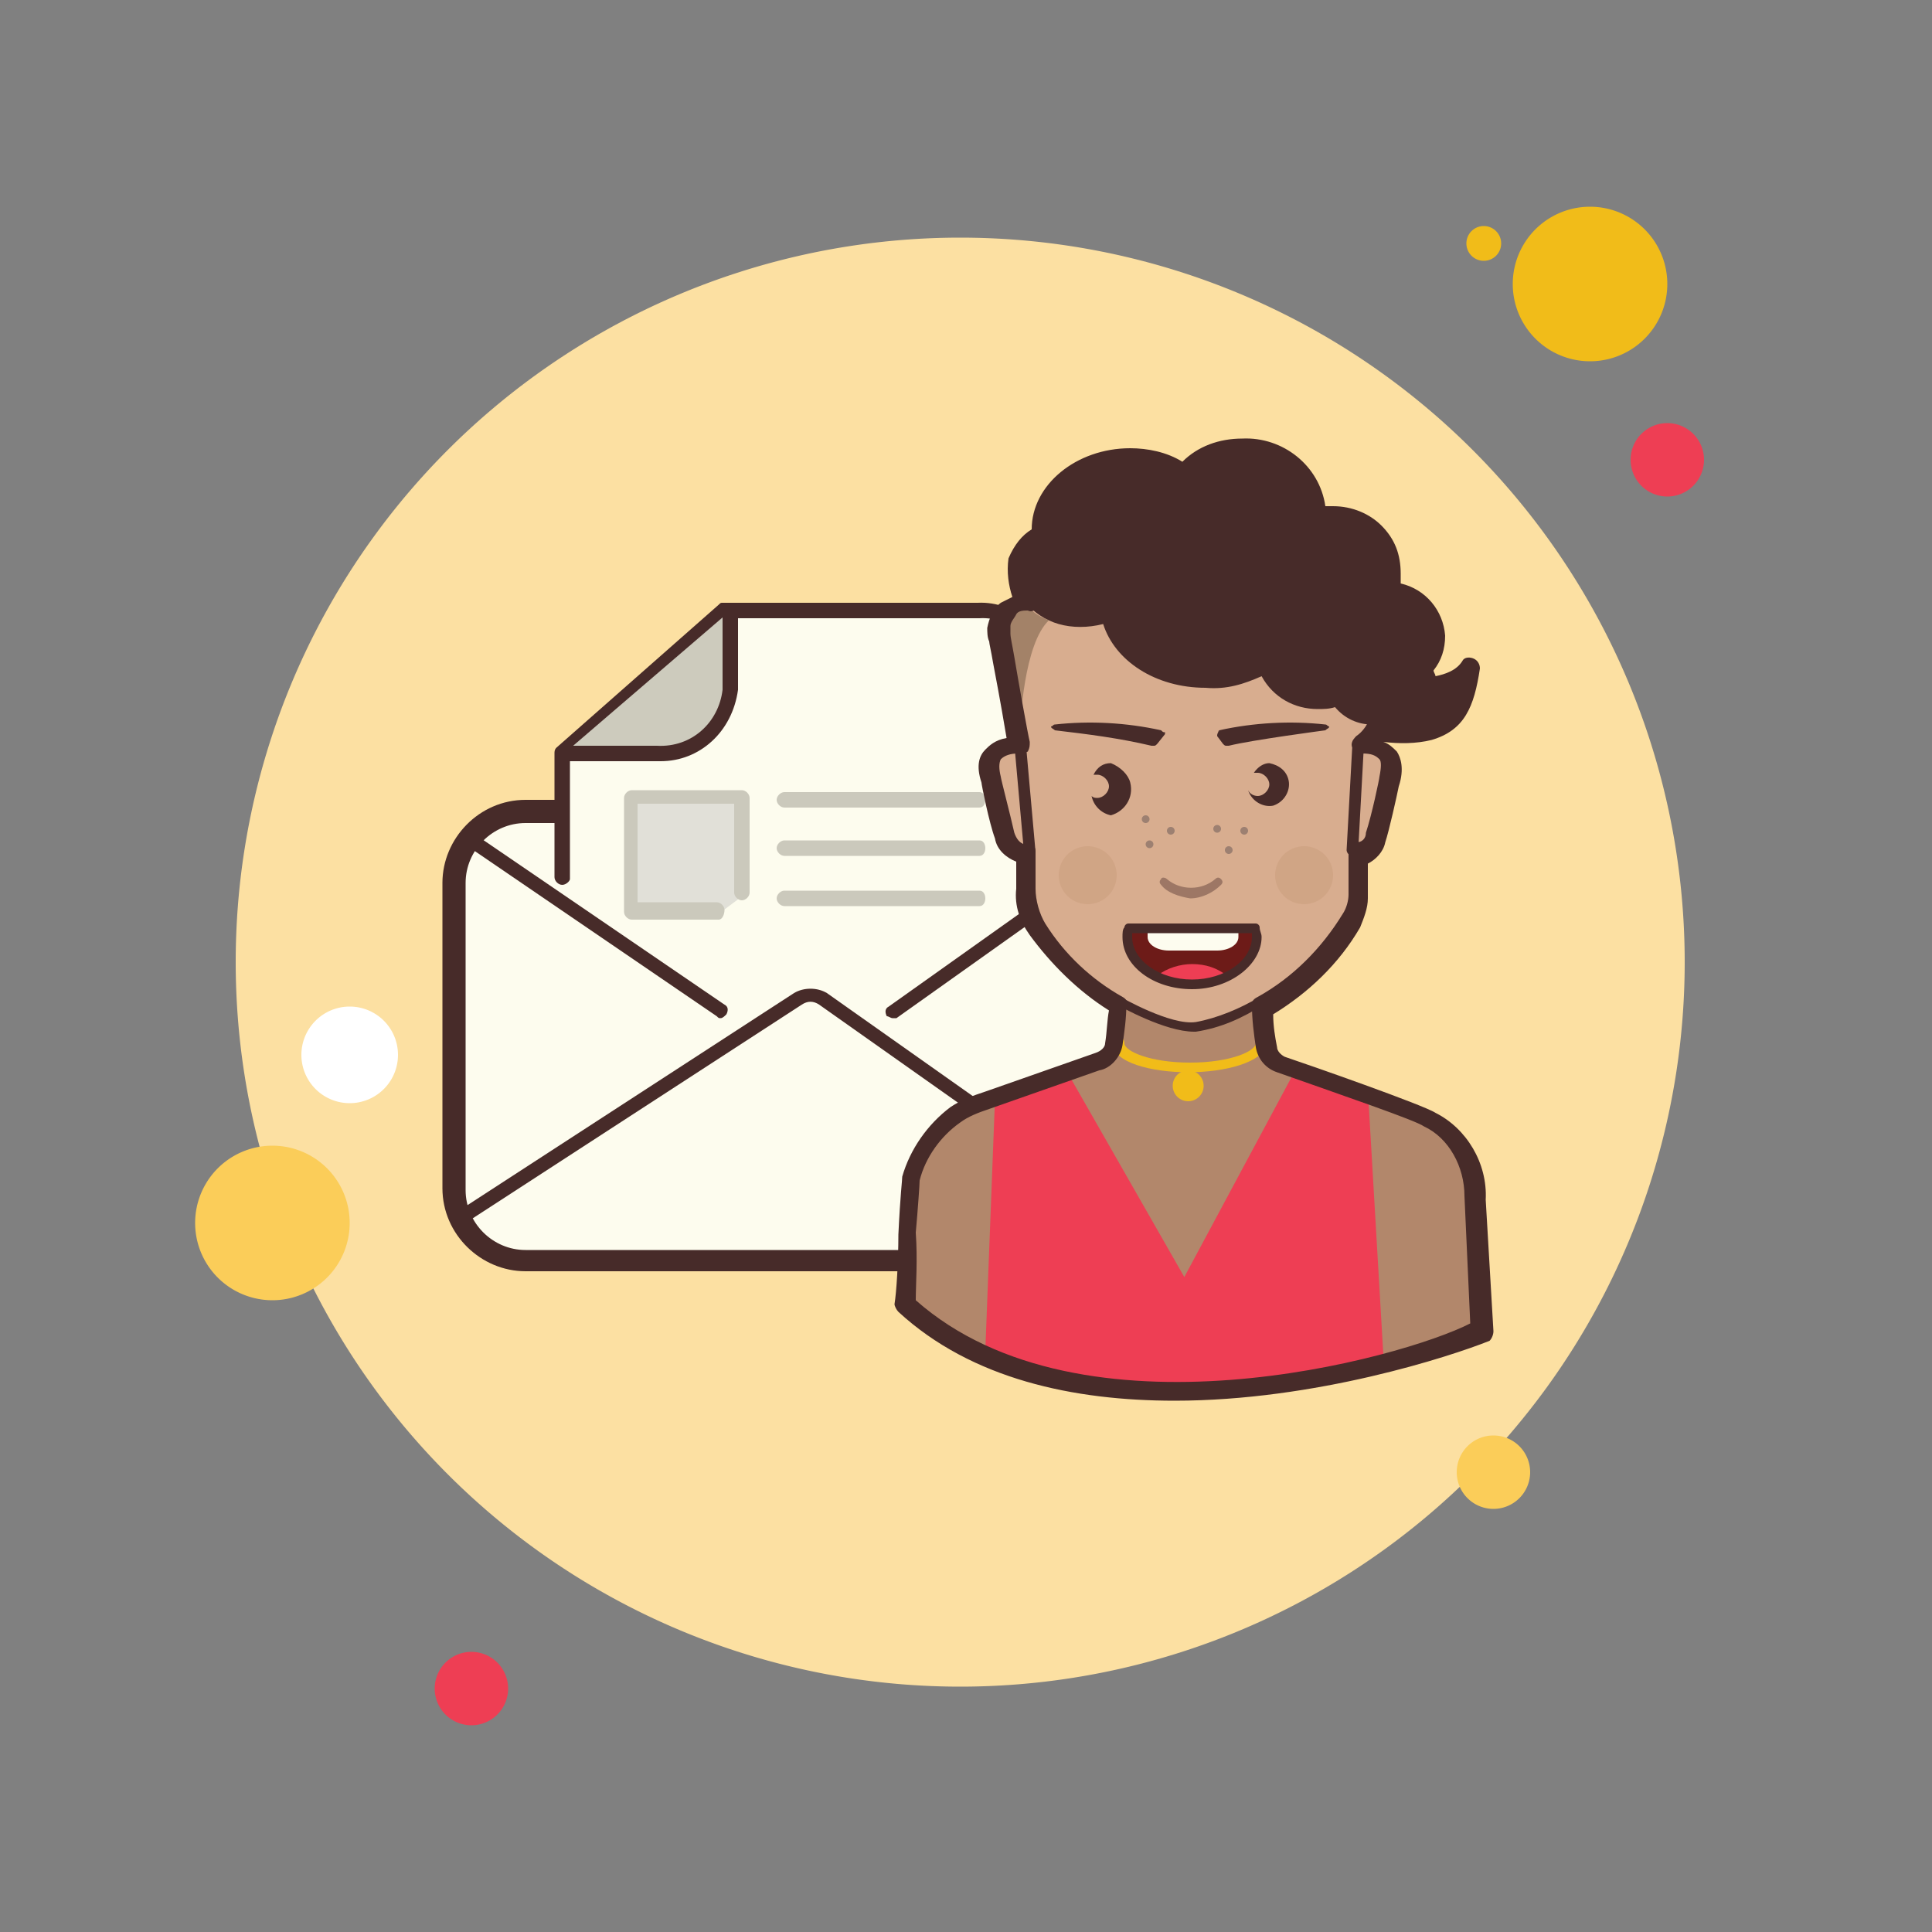 <svg xmlns="http://www.w3.org/2000/svg" xmlns:xlink="http://www.w3.org/1999/xlink" viewBox="0 0 100 100"><rect x="0" y="0" width="100" height="100" fill="#808080" stroke="none"/><path fill="#fff" d="M20.4 55.6A.9.9 0 1 0 20.4 57.4.9.9 0 1 0 20.4 55.6zM79.4 30.9A.7.7 0 1 0 79.4 32.3.7.7 0 1 0 79.4 30.9z"/><path fill="#f1bc19" d="M76.8 11.7A.9.9 0 1 0 76.8 13.5.9.9 0 1 0 76.8 11.7zM20.9 63.3A.9.9 0 1 0 20.9 65.1.9.9 0 1 0 20.9 63.3z"/><path fill="#fce0a2" d="M49.7 12.3A37.5 37.5 0 1 0 49.7 87.3A37.5 37.5 0 1 0 49.7 12.3Z"/><path fill="#f1bc19" d="M82.3 10.7A4 4 0 1 0 82.3 18.7A4 4 0 1 0 82.3 10.7Z"/><path fill="#ee3e54" d="M86.3 21.9A1.9 1.9 0 1 0 86.3 25.7A1.9 1.9 0 1 0 86.3 21.9Z"/><path fill="#fbcd59" d="M77.3 74.3A1.9 1.9 0 1 0 77.3 78.1 1.9 1.9 0 1 0 77.3 74.3zM14.1 59.3A4 4 0 1 0 14.1 67.3 4 4 0 1 0 14.1 59.3z"/><path fill="#ee3e54" d="M24.4 85.5A1.9 1.9 0 1 0 24.4 89.3A1.9 1.9 0 1 0 24.4 85.5Z"/><path fill="#fff" d="M18.1 52.1A2.5 2.5 0 1 0 18.1 57.1A2.5 2.5 0 1 0 18.1 52.1Z"/><path fill="#fdfcee" d="M55.3,65.3H27.2c-2,0-3.7-1.6-3.7-3.7V45.7c0-2,1.6-3.7,3.7-3.7h28.2c2,0,3.7,1.6,3.7,3.7v15.9 C59,63.6,57.4,65.3,55.3,65.3z"/><path fill="#472b29" d="M55.3,65.8H27.2c-2.3,0-4.3-1.9-4.3-4.3V45.7c0-2.3,1.9-4.3,4.3-4.3h28.2c2.3,0,4.3,1.9,4.3,4.3 v15.9C59.6,63.9,57.7,65.8,55.3,65.8z M27.2,42.6c-1.7,0-3.1,1.4-3.1,3.1v15.9c0,1.7,1.4,3.1,3.1,3.1h28.2 c1.7,0,3.1-1.4,3.1-3.1V45.7c0-1.7-1.4-3.1-3.1-3.1H27.2z"/><path fill="#472b29" d="M46.2 52.7c-.1 0-.2-.1-.3-.1-.1-.2-.1-.4.1-.5l12.1-8.6c.2-.1.4-.1.5.1.1.2.1.4-.1.5l-12.1 8.6C46.4 52.7 46.3 52.7 46.2 52.7zM37.3 52.7c-.1 0-.1 0-.2-.1L24.5 44c-.2-.1-.2-.3-.1-.5.1-.2.3-.2.5-.1L37.5 52c.2.1.2.3.1.5C37.5 52.6 37.4 52.7 37.3 52.7zM23.9 63.4c-.1 0-.2-.1-.3-.2-.1-.2-.1-.4.1-.5l17.4-11.3c.5-.3 1.2-.3 1.7 0l16 11.3c.2.1.2.3.1.5-.1.2-.3.2-.5.1l-16-11.3c-.3-.2-.6-.2-.9 0L24.1 63.3C24 63.4 23.9 63.4 23.9 63.4z"/><path fill="#fdfcee" d="M29.1,45.4V39l8.4-7.4h13.2c1.9-0.1,3.5,1.3,3.6,3.2V43"/><path fill="#472b29" d="M29.1,45.8c-0.2,0-0.4-0.2-0.4-0.4V39c0-0.1,0-0.2,0.1-0.3l8.4-7.4c0.1-0.1,0.1-0.1,0.2-0.1 h13.2c2-0.1,3.8,1.5,3.9,3.5V43c0,0.2-0.2,0.4-0.3,0.4s-0.3-0.2-0.3-0.4v-8.2c-0.1-1.6-1.6-2.9-3.2-2.8l-13.1,0l-8.1,7.2v6.3 C29.5,45.6,29.3,45.8,29.1,45.8z"/><path fill="#cbc9bc" d="M50.7 46.9H40.6c-.2 0-.4-.2-.4-.4s.2-.4.4-.4h10.1c.2 0 .3.2.3.4S50.9 46.9 50.7 46.9zM50.7 44.3H40.6c-.2 0-.4-.2-.4-.4s.2-.4.4-.4h10.1c.2 0 .3.2.3.4S50.9 44.3 50.7 44.3z"/><path fill="#e1e0d8" d="M38.4 46.4L38.4 41.4 32.7 41.4 32.7 47.3 37.2 47.3"/><path fill="#cbc9bc" d="M37.2 47.6h-4.5c-.2 0-.4-.2-.4-.4v-5.9c0-.2.2-.4.4-.4h5.7c.2 0 .4.2.4.4v4.9c0 .2-.2.4-.4.4s-.4-.2-.4-.4v-4.6h-5v5.1h4.1c.2 0 .4.2.4.4S37.4 47.6 37.2 47.6zM50.7 41.8H40.6c-.2 0-.4-.2-.4-.4s.2-.4.4-.4h10.1c.2 0 .3.2.3.4S50.9 41.8 50.7 41.8z"/><path fill="#cdcbbd" d="M37.7,31.7v4.1c-0.2,1.9-1.8,3.3-3.7,3.2h-4.8"/><path fill="#472b29" d="M34.2,39.4c-0.1,0-0.1,0-0.2,0l-4.8,0c-0.2,0-0.4-0.2-0.4-0.4s0.2-0.4,0.4-0.4H34 c1.8,0.1,3.2-1.2,3.4-2.9l0-4.1c0-0.2,0.2-0.4,0.4-0.4s0.4,0.2,0.4,0.4v4.1C37.9,37.9,36.2,39.4,34.2,39.4z"/><path fill="#d8ad8f" d="M73.8,57.8c-0.6-0.4-7.6-2.8-7.6-2.8c-0.4-0.1-0.7-0.5-0.8-0.9c-0.1-0.7-0.2-1.4-0.2-2.1 c1.9-1.1,3.5-2.6,4.6-4.5c0.2-0.4,0.3-0.8,0.3-1.3c0-0.7,0-1.5,0-2.2c0.5-0.1,0.8-0.4,0.9-0.9c0.3-0.9,0.7-2.9,0.7-2.9 c0.4-1.2-0.2-1.8-1.3-1.8c0.3-0.2,0.6-0.5,0.8-0.9h0.1h0.3c1.5,0.5,3.8,0.2,4.4-3.3c-0.5,0.7-1.4,1-2.2,0.9 c0-0.3-0.1-0.6-0.2-0.9c0.5-0.4,0.7-1,0.7-1.6c0-1.3-1.1-2.3-2.4-2.3c0,0,0,0,0,0l0,0c0.1-0.3,0.1-0.6,0.1-0.9c0-1.7-1.3-3-3-3 c0,0,0,0-0.1,0c-0.3,0-0.6,0-0.8,0.1v-0.1c-0.1-2-1.8-3.6-3.8-3.5c-1.1,0-2.2,0.5-3,1.3c-0.9-0.5-1.8-0.8-2.8-0.8 c-2.5,0-4.6,1.6-4.6,3.7c0,0.1,0,0.2,0,0.3c-0.6,0.3-1,0.8-1.3,1.4c-0.2,0.6,0.5,2.3,0.4,2.3l0,0c-0.8-0.1-1.4,0.5-1.5,1.2 c0,0.2,0,0.4,0.1,0.6c0.1,0.3,0.7,5.4,1,5.5c-1.2,0-1.7,0.6-1.3,1.8c0,0,0.4,2,0.7,2.9c0.1,0.5,0.6,0.9,1.1,0.9 c0,0.6,0,1.2,0,1.9c0,0.7,0.2,1.5,0.6,2.1c1.1,1.6,2.5,2.9,4.2,3.9c0,0.7-0.1,1.4-0.2,2.1c0,0.4-0.3,0.8-0.7,0.9l-5.8,2 c-0.6,0.2-1.1,0.4-1.6,0.7c-1.6,1.2-2.6,3.1-2.7,5.1h29.3C76.2,60.9,75.3,59,73.8,57.8z"/><path fill="#b2876b" d="M73.8,57.7l-0.3-0.1l-0.4-0.2C72.2,57,66.2,55,66.2,55c-0.4-0.1-0.7-0.4-0.9-0.8 c-0.2-0.8-0.2-1.6-0.2-2.4c-1,0.6-2,1-3.1,1.3c-1.4,0.1-3.8-1.2-3.8-1.2s-0.1,1.8-0.2,2.3c-0.1,0.4-0.5,0.7-0.9,0.8l-5.7,1.9 c-2,0.5-3.6,2.1-4,4.2l0,0c0,0.1,0,0.2-0.1,0.5c-0.1,0.3-0.1,0.7-0.1,1c0,0.3-0.2,4.5-0.3,4.9c5.6,3.9,7.8,4.5,15.6,4.5 c3.4,0,11-2.1,14-3.3C76.2,61.8,76.9,58.7,73.8,57.7z"/><path fill="#f1bc19" d="M61.5 55.4A0.8 0.8 0 1 0 61.5 57A0.8 0.8 0 1 0 61.5 55.4Z"/><path fill="#f1bc19" d="M61.5,55.5c-1.9,0-3.9-0.5-3.9-1.5c0-0.1,0.1-0.3,0.3-0.3s0.3,0.1,0.3,0.3c0,0.4,1.3,1,3.4,1 c2.1,0,3.4-0.6,3.4-1c0-0.1,0.1-0.3,0.3-0.3s0.3,0.1,0.3,0.3C65.4,55,63.4,55.5,61.5,55.5z"/><path fill="#472b29" d="M65.3,35c0.6,1.1,1.7,1.7,2.9,1.7c0.3,0,0.6,0,0.9-0.1c0.5,0.6,1.2,0.9,1.9,0.9h0.3 c1.4,0.4,3.7,0.7,4.4-2.3c-0.6,0.4-1.3,0.5-2,0.2c0-0.4-0.1-0.8-0.2-1.1c0.5-0.4,0.7-1,0.7-1.6c0-1.3-1.1-2.3-2.4-2.3l0,0 c0.1-0.3,0.1-0.6,0.1-0.9c-0.1-1.6-1.4-2.9-3-2.9c-0.3,0-0.6,0-0.8,0.1c0,0,0-0.1,0-0.1c-0.1-2-1.8-3.5-3.8-3.4 c-1.1,0-2.2,0.5-3,1.3c-0.9-0.5-1.8-0.8-2.8-0.8c-2.5,0-4.6,1.6-4.6,3.6c0,0.1,0,0.2,0,0.3c-0.6,0.3-1,0.7-1.3,1.3 c0,0,0.4,2,0.4,2.2c0.5,0.6,1.1,1,1.8,1.2c0.7,0.2,1.5,0.2,2.3,0c0.6,1.9,2.7,3.3,5.3,3.3C63.5,35.7,64.4,35.4,65.3,35z"/><path fill="#9f8066" d="M53.3,31.5c-0.1,0-0.4,0.1-0.5,0.1 c-0.5,0-0.8,0.5-0.8,0.9l0.8,5.4c0-0.5,0.2-4.6,1.5-5.8C54,32,53.6,31.8,53.3,31.5z" opacity=".94"/><path fill="#472b29" d="M60.1 37.8c-1.8-.4-3.7-.5-5.5-.3-.1 0-.1.1-.2.1 0 .1.1.1.2.2 1.7.2 3.3.4 5 .8h.1c.1 0 .1 0 .2-.1l.4-.5c0 0 0-.1 0-.1C60.2 37.9 60.2 37.9 60.1 37.8zM63.1 37.8c1.8-.4 3.7-.5 5.5-.3.1 0 .1.1.2.1 0 .1-.1.1-.2.2 0 0-3.8.5-5 .8h-.1c-.1 0-.1 0-.2-.1L63 38.1C63 38 63 38 63.1 37.8 63 37.9 63.1 37.9 63.1 37.8zM57.5 39.5c-.4 0-.7.2-.9.6h.2c.3 0 .6.3.6.6s-.3.6-.6.6c-.1 0-.2 0-.3-.1.1.5.5.9 1 1 .7-.2 1.2-.9 1-1.7C58.4 40.1 58 39.7 57.5 39.5L57.5 39.5zM65.7 39.5c-.3 0-.6.2-.8.5.1 0 .1 0 .2 0 .3 0 .6.3.6.6s-.3.6-.6.6l0 0c-.2 0-.4-.1-.5-.3.2.6.8.9 1.3.8.6-.2.9-.8.8-1.3C66.6 39.9 66.2 39.6 65.7 39.5L65.7 39.5z"/><path fill="#472b29" d="M61.6,46.5c0.6,0,1.2-0.3,1.6-0.7c0.1-0.1,0.1-0.2,0-0.3 c0,0,0,0,0,0c-0.1-0.1-0.2-0.1-0.3,0c0,0,0,0,0,0c-0.7,0.6-1.8,0.6-2.5,0c-0.1-0.1-0.3-0.1-0.3,0c-0.1,0.1-0.1,0.2,0,0.3 c0,0,0,0,0,0C60.4,46.2,61,46.4,61.6,46.5z" opacity=".41"/><path fill="#472b29" d="M61.8,53.4c-1.5,0-3.8-1.3-4-1.4c-0.1-0.1-0.2-0.2-0.1-0.3s0.2-0.2,0.3-0.1c0,0,2.6,1.5,3.9,1.3 c1.1-0.2,2.3-0.7,3.3-1.3c0.1-0.1,0.3,0,0.3,0.1c0.1,0.1,0,0.3-0.1,0.3c-1.1,0.7-2.2,1.2-3.5,1.4C61.9,53.4,61.8,53.4,61.8,53.4 z"/><g opacity=".3"><path fill="#ba8964" d="M56.3 43.8A1.5 1.5 0 1 0 56.3 46.8 1.5 1.5 0 1 0 56.3 43.8zM67.5 43.8A1.5 1.5 0 1 0 67.5 46.8 1.5 1.5 0 1 0 67.5 43.8z" opacity=".8"/></g><path fill="#8e7469" d="M59.3 42.2A.2.2 0 1 0 59.3 42.6.2.2 0 1 0 59.3 42.2zM59.5 43.5A.2.2 0 1 0 59.5 43.9.2.2 0 1 0 59.5 43.5zM60.6 42.8A.2.2 0 1 0 60.6 43.2.2.2 0 1 0 60.6 42.8zM63 42.7A.2.2 0 1 0 63 43.1.2.2 0 1 0 63 42.7zM63.6 43.8A.2.2 0 1 0 63.6 44.2.2.2 0 1 0 63.6 43.8zM64.4 42.8A.2.2 0 1 0 64.4 43.2.2.2 0 1 0 64.4 42.8z" opacity=".8"/><path fill="#472b29" d="M53.3 44.4c-.2 0-.3-.1-.3-.3l-.5-5.6c0-.2.1-.3.3-.3.2 0 .3.1.3.3l.5 5.6C53.6 44.3 53.5 44.4 53.3 44.4 53.3 44.4 53.3 44.4 53.3 44.4zM70 44.3C70 44.3 70 44.3 70 44.3c-.2 0-.3-.2-.3-.3l.3-5.5c0-.2.1-.3.3-.3.2 0 .3.2.3.3l-.3 5.5C70.3 44.2 70.2 44.3 70 44.3z"/><path fill="#ee3e54" d="M70.8,56.4l-3.6-1.3l-5.9,11l-6-10.5l-3.8,1.3l-0.5,13c9,4.6,20.6,0.2,20.6,0.2L70.8,56.4z"/><path fill="#472b29" d="M60.8,72.5c-5.2,0-10.5-1.1-14.3-4.6c-0.1-0.1-0.2-0.3-0.2-0.4c0.1-0.6,0.2-2.2,0.2-3.6 c0.1-2.1,0.2-2.8,0.2-3c0.4-1.4,1.3-2.7,2.5-3.6c0.6-0.4,1.2-0.6,1.8-0.8l5.7-2c0.3-0.1,0.5-0.3,0.5-0.5 c0.1-0.6,0.1-1.2,0.2-1.7c-1.6-1-3-2.4-4.1-3.9c-0.5-0.7-0.8-1.5-0.7-2.4v-1.4c-0.5-0.2-1-0.6-1.1-1.2c-0.3-0.8-0.7-2.8-0.7-2.9 c-0.3-0.9-0.1-1.4,0.2-1.7c0.2-0.2,0.5-0.5,1.1-0.6c-0.1-0.6-0.3-1.8-0.7-3.9c-0.1-0.6-0.2-1-0.2-1.1c-0.1-0.2-0.1-0.5-0.1-0.7 c0.1-0.5,0.3-1,0.7-1.3c0.2-0.1,0.4-0.2,0.6-0.3c-0.2-0.6-0.3-1.3-0.2-2c0.3-0.7,0.7-1.2,1.2-1.5c0,0,0,0,0,0 c0-2.3,2.3-4.2,5.1-4.2c0.9,0,1.9,0.2,2.7,0.7c0.8-0.8,1.9-1.2,3.1-1.2c0,0,0,0,0,0c2.1-0.1,4,1.4,4.3,3.5c0.1,0,0.2,0,0.4,0h0 c1,0,1.9,0.4,2.5,1c0.7,0.7,1,1.5,1,2.5c0,0.2,0,0.3,0,0.5c1.3,0.3,2.2,1.4,2.3,2.7c0,0.7-0.2,1.3-0.6,1.8 c0,0.1,0.1,0.2,0.1,0.3c0.5-0.1,1.1-0.3,1.4-0.8c0.1-0.2,0.4-0.2,0.6-0.1c0.2,0.1,0.3,0.3,0.3,0.5c-0.3,2-0.8,3.2-2.5,3.7 c-0.8,0.2-1.7,0.2-2.5,0.1c0.3,0.1,0.5,0.3,0.7,0.5c0.2,0.3,0.4,0.9,0.1,1.8c-0.1,0.5-0.5,2.3-0.7,2.9c-0.1,0.5-0.5,0.9-0.9,1.1 v1.8c0,0.5-0.2,1-0.4,1.5c-1.1,1.9-2.7,3.4-4.5,4.5c0,0.6,0.1,1.2,0.2,1.7c0,0.2,0.2,0.4,0.4,0.5c1.2,0.4,7.2,2.5,7.8,2.9 c1.6,0.8,2.7,2.6,2.6,4.5l0.4,6.8c0,0.2-0.1,0.4-0.2,0.5C75.1,70.2,68.1,72.5,60.8,72.5z M47.4,67.3c8.6,7.6,25.2,3,28.7,1.2 l-0.3-6.6c0-1.5-0.8-3-2.1-3.6c-0.4-0.3-4.2-1.6-7.6-2.8c-0.6-0.2-1-0.7-1.1-1.3c-0.1-0.7-0.2-1.4-0.2-2.2 c0-0.2,0.1-0.3,0.3-0.4c1.8-1,3.3-2.5,4.4-4.3c0.2-0.3,0.3-0.7,0.3-1l0-2.2c0-0.2,0.2-0.5,0.4-0.5c0.3,0,0.5-0.2,0.5-0.5 c0.3-0.9,0.7-2.8,0.7-2.9c0.1-0.5,0.1-0.8,0-0.9C71.2,39.1,71,39,70.5,39c-0.2,0-0.4-0.1-0.5-0.3c-0.1-0.2,0-0.4,0.2-0.6 c0.3-0.2,0.5-0.5,0.6-0.7c0.1-0.2,0.3-0.3,0.4-0.3c0,0,0.2,0,0.2,0c0.7,0.2,1.5,0.2,2.3,0c0.8-0.3,1.2-0.7,1.5-1.6 c-0.5,0.2-1,0.3-1.5,0.2c-0.3,0-0.4-0.2-0.5-0.5c0-0.3-0.1-0.5-0.2-0.7c-0.1-0.2,0-0.4,0.1-0.6c0.4-0.3,0.6-0.8,0.6-1.3 c0-1-0.9-1.8-1.9-1.8c0,0,0,0,0,0c-0.2,0-0.3-0.1-0.4-0.2c-0.1-0.1-0.1-0.3-0.1-0.4c0.1-0.2,0.1-0.5,0.1-0.7 c0-0.7-0.3-1.3-0.7-1.8S69.8,27,69.1,27c-0.3,0-0.5,0-0.8,0.1c-0.1,0-0.3,0-0.4-0.1c-0.1-0.1-0.2-0.2-0.2-0.4v-0.1 c-0.1-1.7-1.6-3.1-3.3-3c0,0,0,0,0,0c-1,0-2,0.4-2.6,1.2c-0.2,0.2-0.4,0.2-0.6,0.1c-0.8-0.5-1.6-0.7-2.5-0.7c0,0,0,0,0,0 c-2.3,0-4.1,1.4-4.1,3.2c0,0.1,0,0.2,0,0.2c0,0.2-0.1,0.4-0.3,0.5c-0.5,0.2-0.8,0.6-1,1.1c-0.1,0.6,0,1.3,0.4,1.8 c0.1,0.2,0.1,0.4,0,0.5c-0.1,0.2-0.3,0.3-0.5,0.2c-0.2,0-0.5,0-0.6,0.2s-0.3,0.4-0.3,0.6c0,0.1,0,0.2,0,0.4 c0,0.2,0.1,0.6,0.2,1.2c0.2,1.2,0.7,4,0.8,4.4c0,0.2,0,0.3-0.1,0.5C53,39,52.8,39,52.7,39c-0.4,0-0.7,0.1-0.9,0.3 c-0.1,0.2-0.1,0.5,0,0.9c0,0.1,0.5,2,0.7,2.9c0.1,0.3,0.3,0.6,0.6,0.6c0,0,0,0,0,0c0.1,0,0.3,0.1,0.4,0.1 c0.1,0.1,0.1,0.2,0.1,0.4V46c0,0.6,0.2,1.3,0.5,1.8c1,1.6,2.4,2.9,4,3.8c0.2,0.1,0.3,0.3,0.2,0.4c0,0.7-0.1,1.4-0.2,2.1 c-0.1,0.6-0.6,1.2-1.2,1.3l-5.7,2c-0.6,0.2-1.1,0.4-1.5,0.7c-1,0.7-1.8,1.8-2.1,3c0,0.2-0.1,1.6-0.2,2.7 C47.5,65.2,47.4,66.5,47.4,67.3z"/><path fill="#6d1b18" d="M58.4,48c0,0.2-0.1,0.3-0.1,0.5c0,1.3,1.5,2.5,3.3,2.5s3.4-1.1,3.4-2.5c0-0.2,0-0.3-0.1-0.5H58.4 z"/><path fill="#ee3e54" d="M63.5,50.5c-0.5-0.4-1.1-0.6-1.8-0.6c-0.6,0-1.3,0.2-1.8,0.6C61.1,51,62.4,51,63.5,50.5z"/><path fill="#fdfcef" d="M59.4,48v0.5c0,0.4,0.5,0.7,1.1,0.7H63c0.6,0,1.1-0.3,1.1-0.7V48l0,0H59.4z"/><path fill="#472b29" d="M61.7,51.2c-2,0-3.6-1.2-3.6-2.7c0-0.2,0-0.4,0.1-0.5c0-0.1,0.1-0.2,0.2-0.2H65 c0.1,0,0.2,0.1,0.2,0.2c0,0.2,0.1,0.3,0.1,0.5C65.3,49.9,63.7,51.2,61.7,51.2z M58.6,48.3c0,0.1,0,0.1,0,0.2 c0,1.2,1.4,2.2,3.1,2.2c1.7,0,3.1-1,3.1-2.2c0-0.1,0-0.1,0-0.2H58.6z"/></svg>